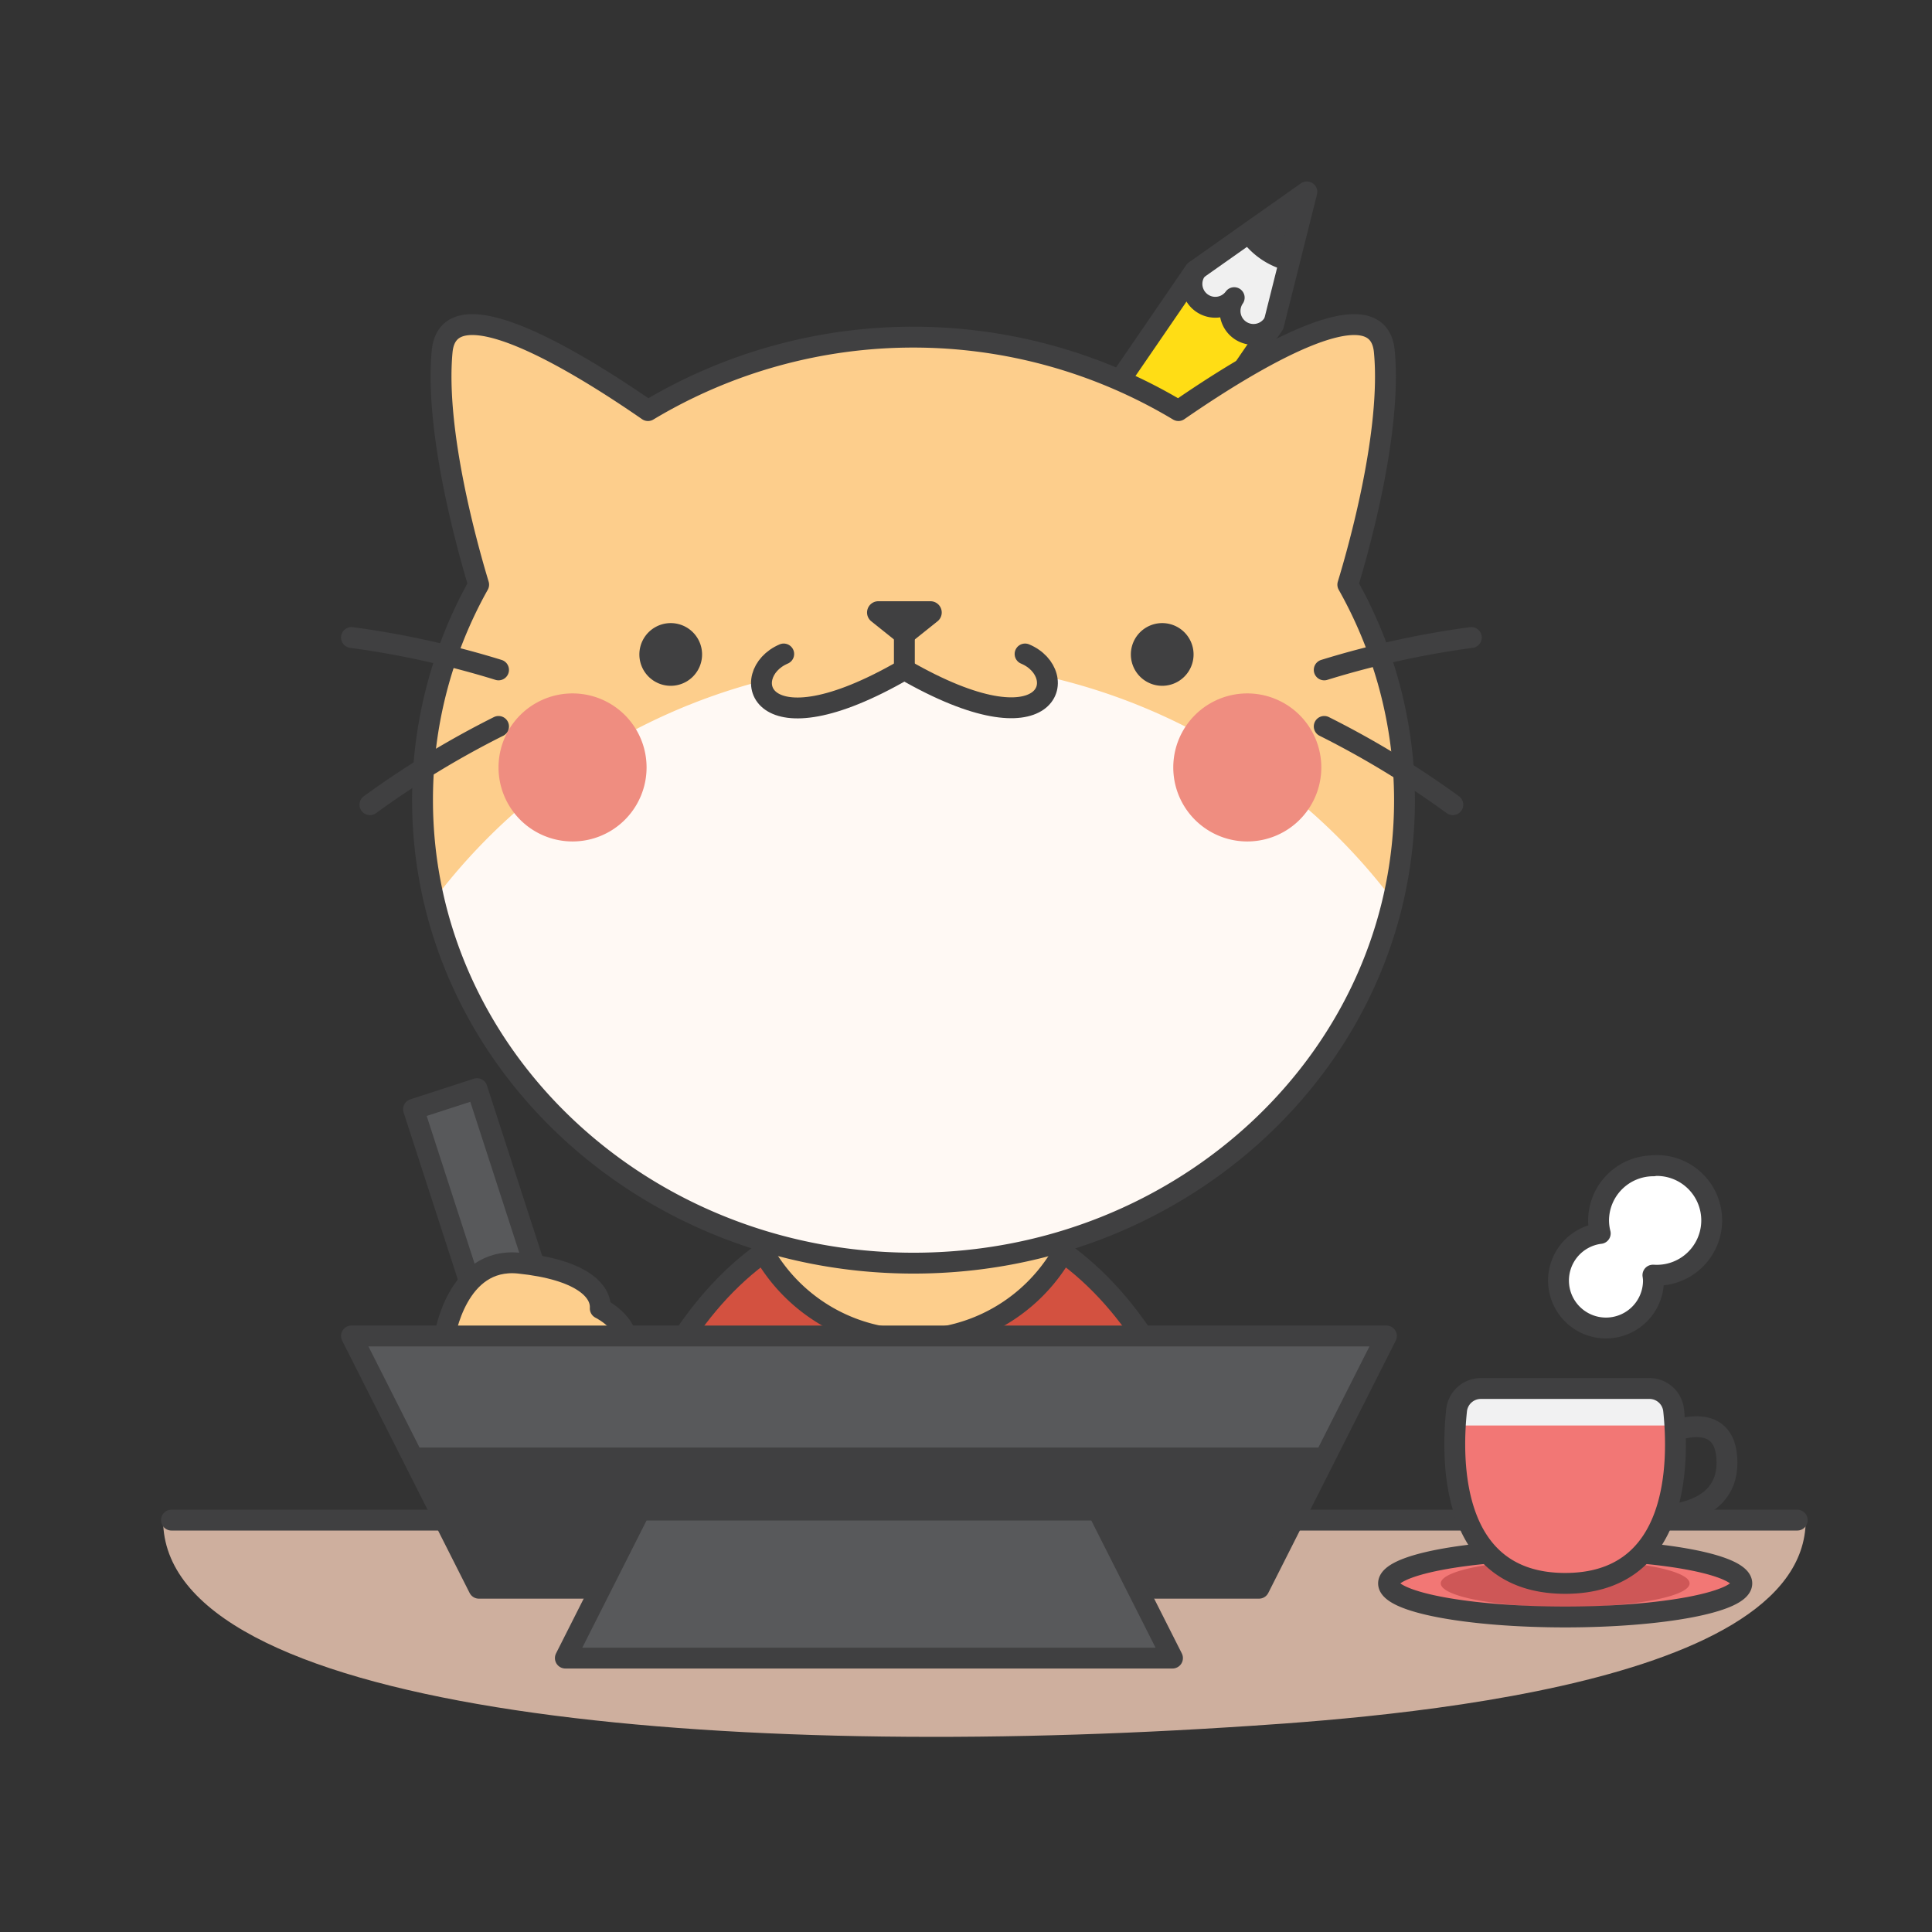 <svg xmlns="http://www.w3.org/2000/svg" version="1.1" viewBox="0 0 140 140">
    <rect x="0" y="0" width="140" height="140" fill="#333333" stroke="none"/>
    <g transform="matrix(0.378,0,0,0.378,0,0)">
        <path d="M85.570 209.620 L98.360 209.620 L98.360 252.350 L85.570 252.350 Z" fill="#58595b" stroke="#404041" stroke-linecap="round" stroke-linejoin="round" stroke-width="4" transform="translate(-66.79 39.65) rotate(-17.97)"></path>
        <path d="M232.34,287.18S220.94,231,175.08,231s-57.27,56.19-57.27,56.19" fill="#d35140" stroke="#404041" stroke-linecap="round" stroke-linejoin="round" stroke-width="4"></path>
        <path d="M203.78,240.06a50,50,0,0,0-57.41,0,33,33,0,0,0,57.41,0Z" fill="#fdce8c" stroke="#404041" stroke-linecap="round" stroke-linejoin="round" stroke-width="4"></path>
        <path d="M229.06 51.93L250.53 36.79 244.14 62.27 235 75.61 219.92 65.27 229.06 51.93z" fill="#f0f0f0"></path>
        <path d="M244.14,62.27l-26.32,38.39L202.74,90.32l26.32-38.39.15.11a4.48,4.48,0,0,0,7.39,5.06A4.48,4.48,0,1,0,244,62.17Z" fill="#ffdd15"></path>
        <path d="M250.53,36.79l-12.71,9a15.29,15.29,0,0,0,8.93,6.12Z" fill="#404041"></path>
        <path d="M246.75 51.87L246.75 51.87 248.93 43.16 250.53 36.79 250.53 36.79 250.53 36.79 237.82 45.75 237.82 45.75 229.06 51.93 219.92 65.27 202.74 90.31 217.82 100.66 235 75.61 244.14 62.27 246.75 51.87z" fill="none" stroke="#404041" stroke-linecap="round" stroke-linejoin="round" stroke-width="4"></path>
        <path d="M229.21,52a4.48,4.48,0,0,0,7.39,5.06A4.48,4.48,0,1,0,244,62.17" fill="none" stroke="#404041" stroke-linecap="round" stroke-linejoin="round" stroke-width="4"></path>
        <path d="M258.38,112.08c2.09-6.85,8.45-29.37,7-44.71-1.23-13.09-25.69,1.82-39.47,11.34a98.84,98.84,0,0,0-101.69,0C110.45,69.19,86,54.28,84.76,67.37c-1.44,15.34,4.93,37.86,7,44.71A84.3,84.3,0,0,0,81,153.39c0,49,42.14,88.76,94.13,88.76s94.12-39.74,94.12-88.76A84.3,84.3,0,0,0,258.38,112.08Z" fill="#fdce8c"></path>
        <path d="M175.08,126.84a115.1,115.1,0,0,0-91.91,45.68c9.28,39.83,46.89,69.63,91.91,69.63s82.62-29.8,91.9-69.63A115.1,115.1,0,0,0,175.08,126.84Z" fill="#fff9f4"></path>
        <path d="M122.570 125.460 A6.010 6.010 0 1 0 134.590 125.460 A6.010 6.010 0 1 0 122.570 125.460 Z" fill="#404041"></path>
        <path d="M150.24,125.37c-8.82,3.75-5.28,19.41,23.13,3,28.42,16.36,32,.7,23.14-3" fill="#fdce8c" stroke="#404041" stroke-linecap="round" stroke-linejoin="round" stroke-width="4"></path>
        <path d="M178.37,115.26a2.16,2.16,0,0,1,1.36,3.84l-5,4a2.15,2.15,0,0,1-2.71,0l-5-4a2.16,2.16,0,0,1,1.36-3.84Z" fill="#404041"></path>
        <path d="M173.37 119.44L173.37 128.42" fill="none" stroke="#404041" stroke-miterlimit="10" stroke-width="4"></path>
        <path d="M95.570 147.120 A14.190 14.190 0 1 0 123.950 147.120 A14.190 14.190 0 1 0 95.570 147.120 Z" fill="#ef8d80"></path>
        <path d="M67.38,122.21a174.07,174.07,0,0,1,28.19,6.21" fill="none" stroke="#404041" stroke-linecap="round" stroke-linejoin="round" stroke-width="4"></path>
        <path d="M70.92,154.26a175,175,0,0,1,24.65-15" fill="none" stroke="#404041" stroke-linecap="round" stroke-linejoin="round" stroke-width="4"></path>
        <path d="M282.06,122.21a174.3,174.3,0,0,0-28.2,6.21" fill="none" stroke="#404041" stroke-linecap="round" stroke-linejoin="round" stroke-width="4"></path>
        <path d="M278.51,154.26a175,175,0,0,0-24.65-15" fill="none" stroke="#404041" stroke-linecap="round" stroke-linejoin="round" stroke-width="4"></path>
        <path d="M258.38,112.08c2.09-6.85,8.45-29.37,7-44.71-1.23-13.09-25.69,1.82-39.47,11.34a98.84,98.84,0,0,0-101.69,0C110.45,69.19,86,54.28,84.76,67.37c-1.44,15.34,4.93,37.86,7,44.71A84.3,84.3,0,0,0,81,153.39c0,49,42.14,88.76,94.13,88.76s94.12-39.74,94.12-88.76A84.3,84.3,0,0,0,258.38,112.08Z" fill="none" stroke="#404041" stroke-linecap="round" stroke-linejoin="round" stroke-width="4"></path>
        <path d="M216.790 125.460 A6.010 6.010 0 1 0 228.810 125.460 A6.010 6.010 0 1 0 216.790 125.460 Z" fill="#404041"></path>
        <path d="M224.920 147.120 A14.190 14.190 0 1 0 253.300 147.120 A14.190 14.190 0 1 0 224.920 147.120 Z" fill="#ef8d80"></path>
        <path d="M85.23,256.28s2.27-15.36,14.25-14.13,15.82,5.31,15.59,8.68c0,0,7,3.38,4.77,9.08H85.23Z" fill="#fdce8c" stroke="#404041" stroke-linecap="round" stroke-linejoin="round" stroke-width="4"></path>
        <path d="M346.16,291.41c0,33.25-87.92,38.28-111.36,39.76-101.29,6.35-203.53-3.53-203.53-39.76Z" fill="#ceaf9e"></path>
        <path d="M32.87 291.41L344.54 291.41" fill="#ffffff" stroke="#404041" stroke-linecap="round" stroke-linejoin="round" stroke-width="4"></path>
        <path d="M241.35 304.47L91.81 304.47 67.38 256.11 265.78 256.11 241.35 304.47z" fill="#404041"></path>
        <path d="M254.97 277.5L265.78 256.11 67.38 256.11 78.18 277.5 254.97 277.5z" fill="#58595b"></path>
        <path d="M241.35 304.47L91.81 304.47 67.38 256.11 265.78 256.11 241.35 304.47z" fill="none" stroke="#404041" stroke-linecap="round" stroke-linejoin="round" stroke-width="4"></path>
        <path d="M210.44 289.49L122.71 289.49 108.38 317.86 224.77 317.86 210.44 289.49z" fill="#58595b"></path>
        <path d="M210.44 289.49L122.71 289.49 108.38 317.86 224.77 317.86 210.44 289.49z" fill="none" stroke="#404041" stroke-linecap="round" stroke-linejoin="round" stroke-width="4"></path>
        <path d="M266.190 303.540 A33.86 6.44 0 1 0 333.910 303.540 A33.86 6.44 0 1 0 266.190 303.540 Z" fill="#f27775"></path>
        <path d="M276.200 303.540 A23.85 4.54 0 1 0 323.900 303.540 A23.85 4.54 0 1 0 276.200 303.540 Z" fill="#ce5757"></path>
        <path d="M266.190 303.540 A33.86 6.44 0 1 0 333.910 303.540 A33.86 6.44 0 1 0 266.190 303.540 Z" fill="none" stroke="#404041" stroke-linecap="round" stroke-linejoin="round" stroke-width="4"></path>
        <path d="M319.58,274.82s11.49-5.38,11.49,5.59-14.34,10.12-14.34,10.12" fill="none" stroke="#404041" stroke-linecap="round" stroke-linejoin="round" stroke-width="4"></path>
        <path d="M300.05,303.54c-22,0-21.85-23.42-20.82-33.18v0a4.68,4.68,0,0,1,4.67-4.18h32.27a4.66,4.66,0,0,1,4.67,4.18C321.87,280.12,322.06,303.54,300.05,303.54Z" fill="#f1f1f2"></path>
        <path d="M300.05,303.54c-22,0-21.85-23.42-20.82-33.18v2.91h41.61C321.87,280.12,322.06,303.54,300.05,303.54Z" fill="#f27775"></path>
        <path d="M300.05,303.54c-22,0-21.85-23.42-20.82-33.18v0a4.68,4.68,0,0,1,4.67-4.18h32.27a4.66,4.66,0,0,1,4.67,4.18C321.87,280.12,322.06,303.54,300.05,303.54Z" fill="none" stroke="#404041" stroke-linecap="round" stroke-linejoin="round" stroke-width="4"></path>
        <path d="M317,223.49A10.52,10.52,0,0,0,306.45,234a10.41,10.41,0,0,0,.32,2.45,9.1,9.1,0,1,0,10.2,9,8,8,0,0,0-.1-1h.1a10.52,10.52,0,1,0,0-21Z" fill="#ffffff" stroke="#404041" stroke-linecap="round" stroke-linejoin="round" stroke-width="4"></path>
    </g>
</svg>
